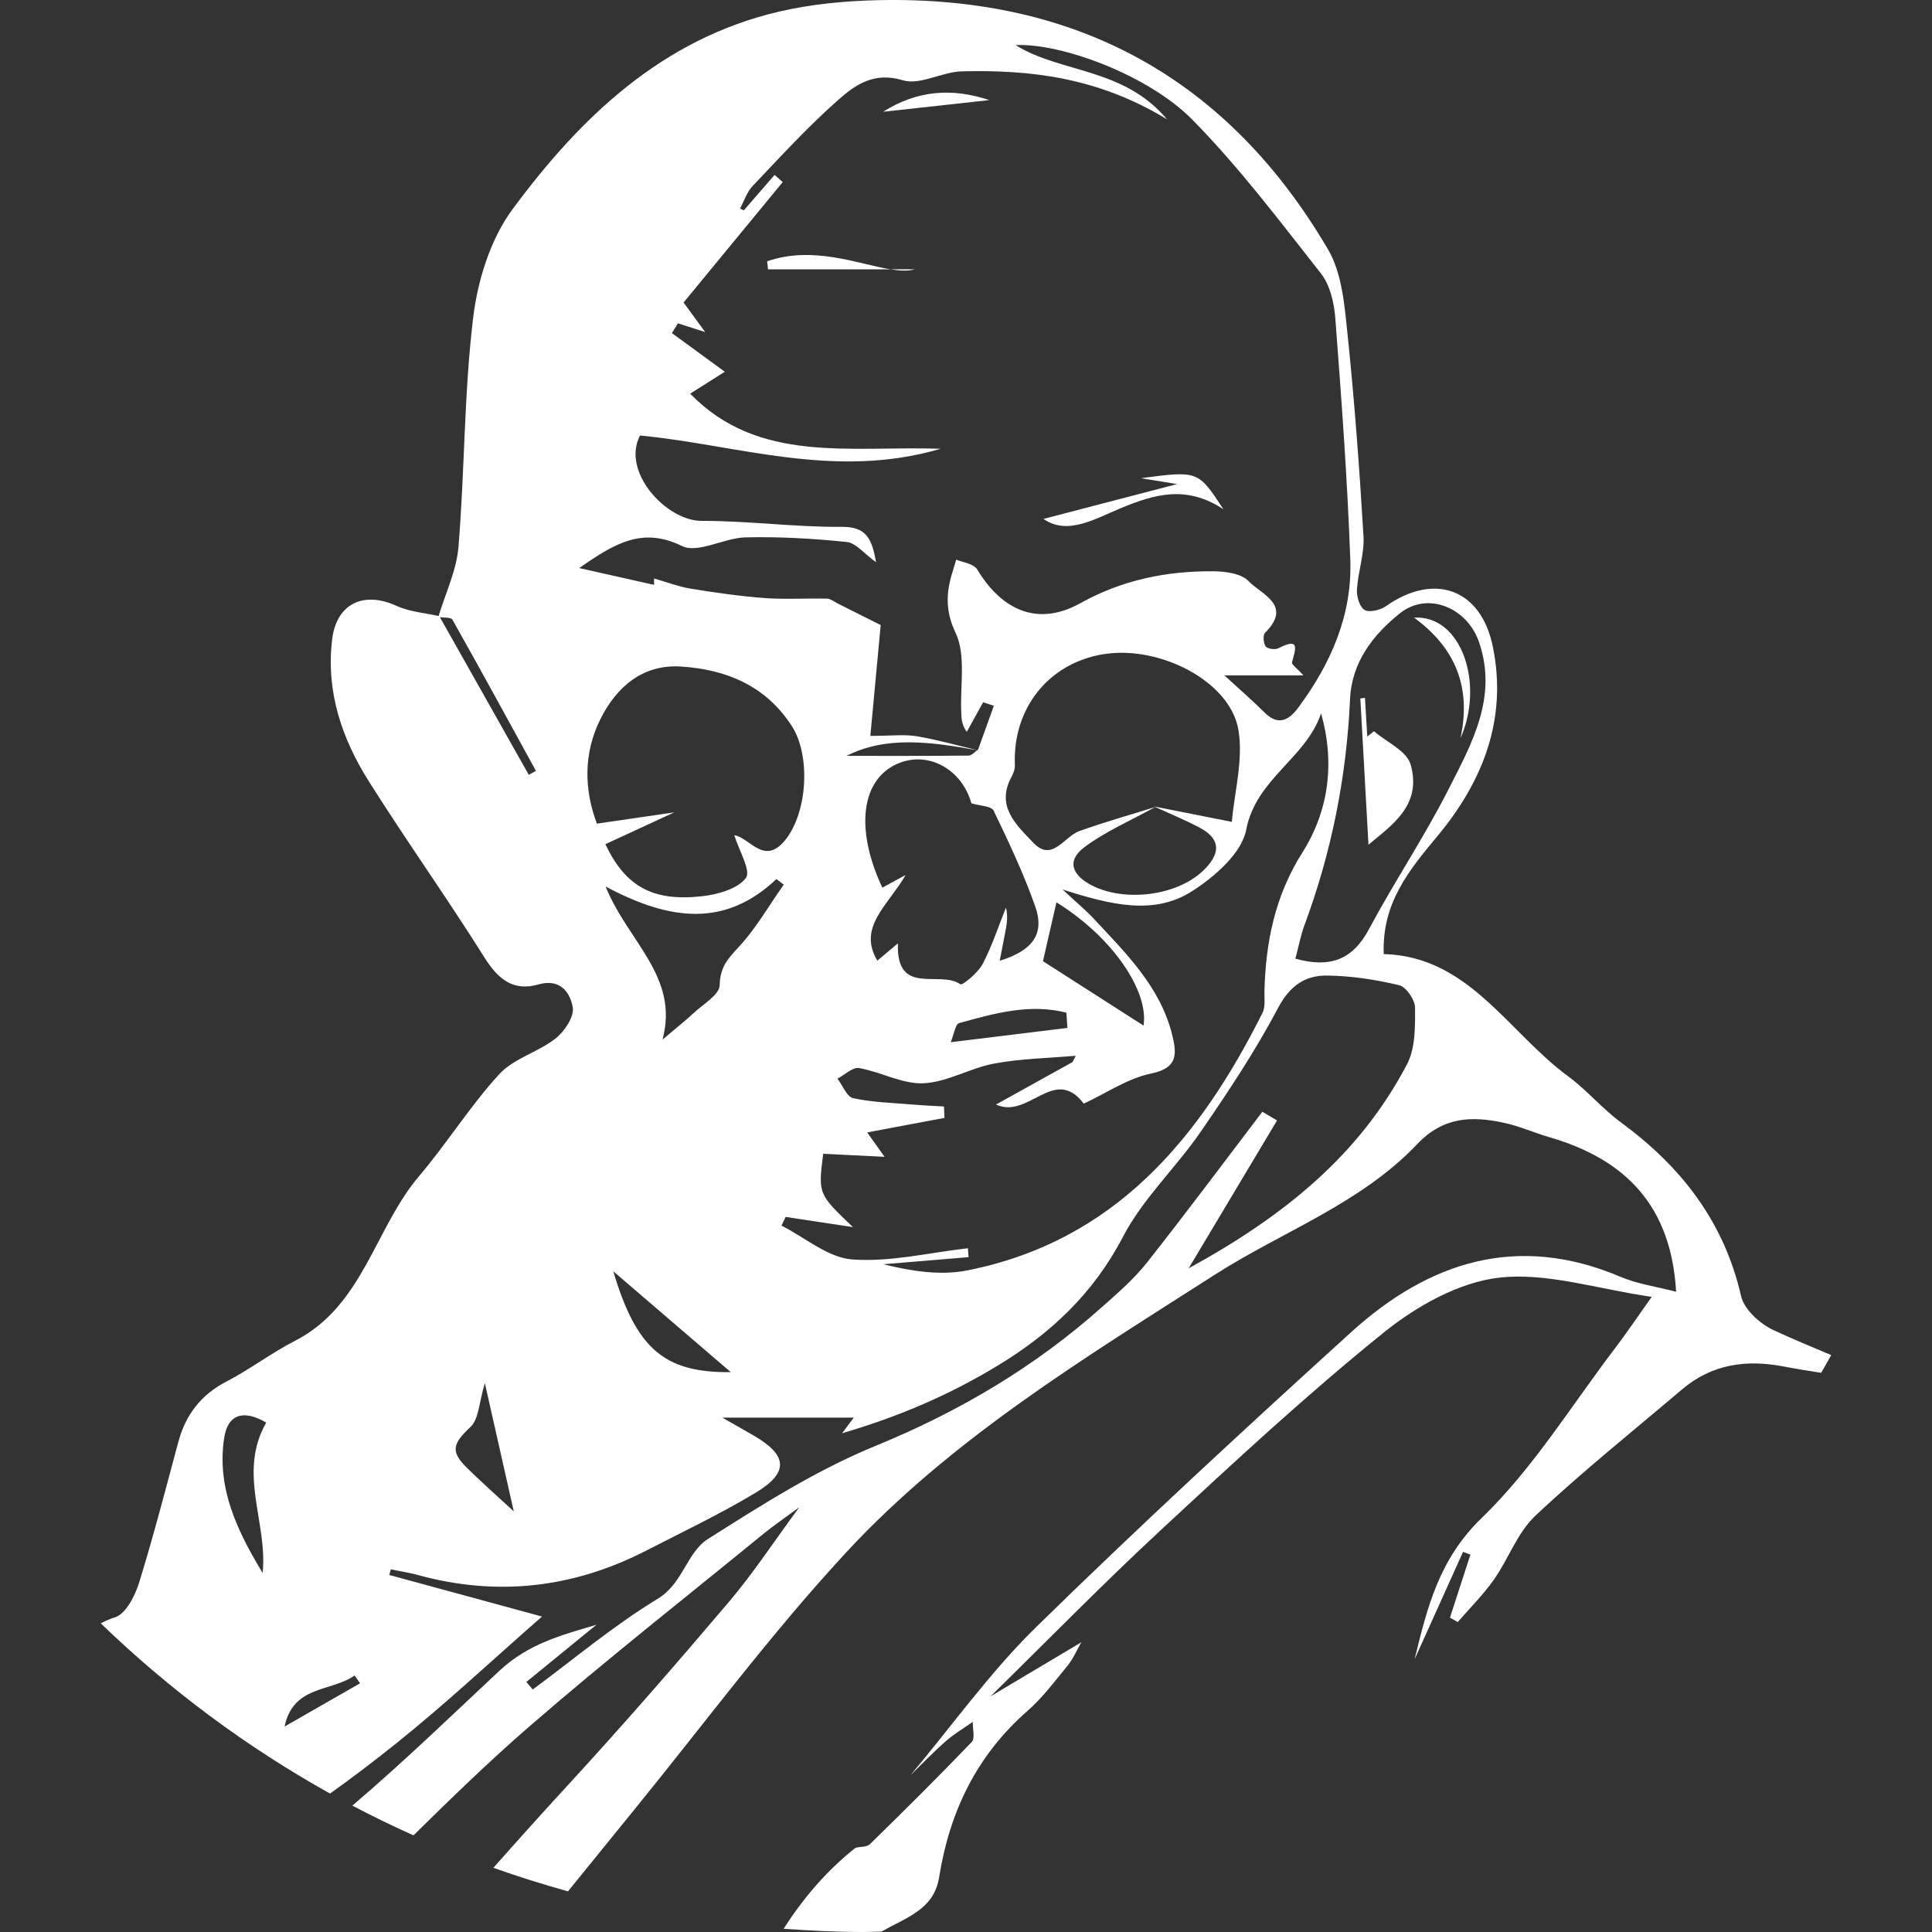 <?xml version="1.0" encoding="iso-8859-1"?>
<!-- Generator: Adobe Illustrator 19.1.0, SVG Export Plug-In . SVG Version: 6.00 Build 0)  -->
<svg xmlns="http://www.w3.org/2000/svg" xmlns:xlink="http://www.w3.org/1999/xlink" version="1.1" id="Capa_1" x="0px" y="0px" viewBox="0 0 143.438 143.438" style="enable-background:new 0 0 143.438 143.438;" xml:space="preserve" width="512px" height="512px">
<rect x="0" y="0" width="143.438" height="143.438" fill="#333333" stroke="none"/>
<g>
	<path d="M131.672,98.754c-1.001-0.467-2.179-1.529-2.406-2.519c-1.267-5.533-4.444-9.618-8.917-12.9   c-1.397-1.025-2.533-2.404-3.929-3.43c-4.473-3.286-7.378-8.907-13.685-9.071c-0.152-3.784,1.886-6.239,3.998-8.776   c3.359-4.038,5.192-8.67,4.103-14.033c-0.874-4.301-4.328-5.549-7.933-3.026c-0.42,0.294-1.223,0.496-1.59,0.287   c-0.37-0.211-0.601-0.998-0.57-1.514c0.08-1.33,0.565-2.663,0.487-3.971c-0.301-5.045-0.673-10.09-1.198-15.117   c-0.218-2.09-0.409-4.414-1.428-6.154C91.169,5.843,79.952-0.3,65.262,0.011c-2.5,0.053-5.049,0.292-7.476,0.864   c-8.652,2.036-14.695,7.843-19.739,14.668c-1.637,2.215-2.584,5.269-2.919,8.05c-0.679,5.627-0.624,11.338-1.088,16.997   c-0.143,1.743-0.954,3.431-1.476,5.143c-1.051-0.232-2.17-0.315-3.126-0.752c-2.453-1.121-4.454-0.162-4.777,2.482   c-0.472,3.863,0.713,7.359,2.723,10.547c2.776,4.403,5.804,8.648,8.57,13.057c1.014,1.616,2.13,2.564,4.027,2.02   c1.622-0.465,2.361,0.618,2.543,1.712c0.116,0.698-0.625,1.792-1.291,2.312c-1.295,1.01-3.098,1.473-4.169,2.642   c-2.159,2.356-3.87,5.116-5.943,7.558c-3.314,3.903-4.159,9.645-9.229,12.242c-1.749,0.896-3.333,2.11-5.078,3.016   c-1.892,0.983-3.026,2.457-3.571,4.473c-0.947,3.502-1.847,7.018-2.923,10.48c-0.302,0.971-0.985,2.304-1.78,2.552   c-0.391,0.122-0.735,0.277-1.059,0.448c5.085,4.912,10.8,9.17,17.022,12.637c1.661-1.184,3.291-2.427,4.896-3.711   c3.719-2.975,7.2-6.247,10.842-9.431c-3.664-0.997-7.503-2.041-11.342-3.086c0.038-0.139,0.076-0.278,0.114-0.418   c0.67,0.138,1.351,0.239,2.009,0.42c5.885,1.616,11.529,0.973,16.94-1.804c2.734-1.404,5.52-2.728,8.149-4.311   c2.486-1.497,2.36-2.784-0.164-4.244c-0.675-0.39-1.353-0.774-2.317-1.325c3.5,0,6.715,0,9.755,0   c0.072-0.096-0.198,0.265-0.863,1.16c4.395-1.295,7.991-2.883,11.43-4.949c4.005-2.406,7.211-5.394,9.426-9.647   c1.471-2.824,3.928-5.116,5.757-7.775c2.052-2.981,4.067-6.015,5.754-9.207c0.873-1.652,2.017-2.423,3.638-2.403   c1.793,0.022,3.61,0.301,5.356,0.718c0.518,0.124,1.172,1.091,1.175,1.676c0.008,1.402,0.027,2.993-0.591,4.178   c-3.51,6.721-9.111,11.277-16.218,15.164c2.414-4.04,4.488-7.509,6.562-10.979c-0.364-0.215-0.727-0.429-1.091-0.644   c-2.851,3.743-5.66,7.52-8.578,11.211c-0.958,1.212-2.159,2.246-3.32,3.281c-4.988,4.448-10.607,7.77-16.829,10.317   c-4.365,1.787-8.436,4.375-12.442,6.915c-1.562,0.99-1.829,3.285-3.721,4.434c-3.256,1.976-6.202,4.462-9.278,6.734   c-0.158-0.187-0.315-0.374-0.473-0.561c1.733-1.414,3.466-2.828,5.199-4.243c-2.578,0.766-5.038,1.39-7.221,3.433   c-3.601,3.371-7.145,6.796-10.898,9.993c1.486,0.783,3,1.516,4.538,2.209c2.771-2.726,5.555-5.439,8.484-7.983   c5.708-4.958,11.661-9.634,17.519-14.42c0.752-0.614,1.559-1.16,2.639-1.958c-1.919,2.602-3.447,4.938-5.239,7.048   c-3.887,4.578-7.829,9.115-11.894,13.535c-1.881,2.045-3.739,4.107-5.575,6.185c1.815,0.65,3.665,1.227,5.537,1.749   c1.667-2.054,3.333-4.11,5.003-6.163c5.182-6.37,10.089-12.998,15.66-19.01c7.842-8.465,17.73-14.442,27.359-20.608   c5.02-3.215,10.824-5.266,15.021-9.691c1.95-2.057,4.072-2.098,6.449-1.588c1.151,0.247,2.247,0.743,3.383,1.073   c5.603,1.628,9.032,5.06,9.396,11.471c-1.49-0.39-2.885-0.581-4.135-1.112c-7.641-3.247-14.222-1.128-20.004,4.124   c-7.903,7.179-15.756,14.424-23.383,21.893c-3.415,3.344-6.228,7.302-9.315,10.981c0.872-0.847,1.714-1.728,2.628-2.528   c0.611-0.535,1.323-0.954,1.99-1.426c-0.014,0.508,0.185,1.22-0.075,1.492c-2.47,2.579-5.008,5.094-7.562,7.59   c-0.225,0.22-0.702,0.182-1.062,0.263c-2.196,1.74-3.912,3.788-5.345,6.016c1.974,0.143,3.96,0.241,5.97,0.241   c0.438,0,0.87-0.026,1.306-0.033c0.338-0.189,0.676-0.375,1.021-0.549c1.75-0.88,2.956-1.654,3.25-3.487   c0.781-4.878,2.791-9.047,6.559-12.345c1.118-0.978,2.029-2.202,2.977-3.361c0.405-0.495,0.662-1.111,1.024-1.737   c-2.366,1.409-4.554,2.712-6.742,4.015c4.224-4.14,8.36-8.375,12.695-12.395c5.392-4.999,10.791-10.015,16.509-14.624   c2.423-1.953,5.572-3.726,8.564-4.066c3.528-0.402,7.242,0.836,11.317,1.427c-1.132,1.593-1.868,2.696-2.67,3.748   c-3.261,4.275-6.121,8.971-9.947,12.664c-3.172,3.062-4.048,6.652-4.986,10.499c1.199-2.66,2.399-5.32,3.598-7.98   c0.182,0.068,0.365,0.136,0.547,0.205c-0.506,1.56-1.013,3.12-1.519,4.68c0.193,0.109,0.386,0.218,0.578,0.328   c0.9-1.043,1.89-2.022,2.679-3.143c1.089-1.546,1.748-3.495,3.082-4.749c3.487-3.278,7.236-6.278,10.889-9.378   c2.219-1.883,4.757-2.241,7.561-1.703c0.919,0.176,1.843,0.326,2.769,0.467c0.248-0.439,0.508-0.871,0.748-1.315   C134.517,99.996,133.078,99.41,131.672,98.754z M39.259,57.526c-2.198-3.901-4.396-7.802-6.598-11.7   c0.358,0.033,0.829,0.003,0.929,0.181c2.099,3.723,4.143,7.476,6.199,11.224C39.613,57.329,39.436,57.428,39.259,57.526z    M19.5,116.784c-1.831-3.038-3.424-6.238-2.863-9.991c0.289-1.935,1.578-2.089,3.127-1.173   C17.629,109.36,19.882,113.007,19.5,116.784z M21.13,128.183c0.642-3.082,3.444-2.562,5.196-3.786   c0.136,0.192,0.273,0.384,0.409,0.576C24.866,126.043,22.998,127.113,21.13,128.183z M34.622,108.929   c-1.22-1.207-0.963-1.783,0.312-2.991c0.621-0.588,0.63-1.822,1.063-3.251c0.802,3.558,1.505,6.673,2.147,9.519   C37.229,111.359,35.888,110.182,34.622,108.929z M50.64,40.541c1.178,0.574,3.113-0.607,4.712-0.645   c2.504-0.059,5.025,0.085,7.517,0.344c0.679,0.071,1.283,0.862,2.172,1.504c-0.309-1.76-0.719-2.645-2.56-2.63   c-3.466,0.028-6.934-0.449-10.401-0.444c-2.595,0.003-5.969-3.629-4.564-6.337c7.191,0.683,14.42,3.307,22.319,0.986   c-6.743-0.234-13.507,1.141-18.595-4.091c0.846-0.535,1.704-1.079,2.571-1.628c-1.521-1.112-2.724-1.99-3.926-2.869   c0.149-0.242,0.298-0.484,0.447-0.726c0.586,0.188,1.171,0.376,2.024,0.65c-0.638-0.873-1.129-1.545-1.604-2.196   c2.481-3.013,4.92-5.976,7.359-8.939c-0.2-0.178-0.401-0.357-0.601-0.535c-0.763,0.879-1.525,1.757-2.288,2.636   c-0.092-0.047-0.184-0.094-0.276-0.141c0.304-0.562,0.505-1.223,0.931-1.67c2.065-2.17,4.092-4.393,6.332-6.372   c1.274-1.126,2.663-2.132,4.82-1.478c1.271,0.385,2.9-0.623,4.377-0.662c5.145-0.135,10.164,0.47,15.243,3.565   c-3.255-3.867-7.856-3.411-11.248-5.513c3.344-0.167,9.839,2.197,13.133,5.546c3.469,3.526,6.478,7.516,9.544,11.418   c0.678,0.863,0.975,2.186,1.062,3.327c0.452,5.974,0.899,11.953,1.111,17.938c0.145,4.087-1.447,7.708-3.867,10.962   c-0.705,0.948-1.493,1.369-2.514,0.345c-0.8-0.802-1.662-1.543-2.967-2.745c2.219,0,3.847,0,5.869,0   c-0.509-0.557-0.887-0.81-0.85-0.958c0.231-0.933,0.671-1.92-1.005-1.055c-0.246,0.127-0.812,0.051-0.95-0.137   c-0.173-0.236-0.216-0.844-0.042-1.016c2.079-2.061-0.306-2.856-1.228-3.83c-0.545-0.575-1.74-0.726-2.645-0.732   c-3.459-0.024-6.749,0.647-9.84,2.369c-3.042,1.695-5.739,0.668-7.651-2.49c-0.278-0.459-1.151-0.557-1.569-0.742   c-0.346,1.268-1.199,3.03-0.056,5.409c0.797,1.66,0.338,3.926,0.431,5.922c0.02,0.436,0.003,0.874,0.408,1.457   c0.407-0.734,0.813-1.468,1.22-2.201c0.264,0.087,0.528,0.174,0.793,0.262c-0.39,1.086-0.781,2.171-1.171,3.257   c-0.018,0.012-0.036,0.028-0.054,0.041c-1.493-0.357-2.979-0.779-4.494-1.034c-0.917-0.154-1.881-0.028-3.451-0.028   c0.267-2.854,0.529-5.658,0.769-8.229c-1.217-0.61-2.202-1.105-3.188-1.597c-0.264-0.132-0.53-0.357-0.799-0.363   c-1.543-0.036-3.094,0.07-4.63-0.044c-1.834-0.136-3.663-0.4-5.48-0.696c-0.909-0.148-1.786-0.489-2.729-0.757   c0-0.009,0,0.306,0,0.474c-1.727-0.388-3.4-0.764-5.556-1.248C45.723,40.273,47.735,39.124,50.64,40.541z M89.087,61.46   c1.722,0.922,1.403,2.083,0.213,3.206c-1.969,1.858-5.786,2.306-8.201,1.088c-1.486-0.75-1.96-1.835-0.582-2.862   c1.6-1.191,3.486-1.999,5.247-2.973c-1.884,0.585-3.781,1.119-5.631,1.782c-1.133,0.406-2.015,2.339-3.412,0.869   c-1.228-1.292-2.827-2.692-1.618-4.899c0.142-0.26,0.258-0.583,0.245-0.871c-0.177-4.186,2.478-7.544,6.528-8.223   c4.191-0.703,9.46,1.991,10.069,5.617c0.372,2.213-0.296,4.601-0.49,6.824c-2.286-0.453-4.03-0.799-5.774-1.145   C86.821,60.398,87.985,60.871,89.087,61.46z M65.508,65.902c-2.083-4.432-1.554-8.169,1.285-9.266   c2.237-0.865,4.652,0.548,5.323,3.003c0.625,0.191,1.486,0.2,1.653,0.545c1.127,2.332,2.238,4.689,3.096,7.129   c0.708,2.013-0.186,3.264-2.642,4.017c0.145-0.753,0.267-1.394,0.393-2.034c0.119-0.607,0.243-1.214,0.071-1.917   c-0.566,1.407-1.035,2.866-1.738,4.201c-0.341,0.646-1.502,1.598-1.645,1.497c-1.53-1.083-4.781,0.937-4.64-3.036   c-0.729,0.61-1.113,0.933-1.529,1.281c-1.466-2.488,0.741-4.028,2.1-6.357C66.247,65.5,65.879,65.7,65.508,65.902z M62.853,56.118   c2.976-1.518,6.333-1.024,9.701-0.42c-0.216,0.161-0.432,0.397-0.65,0.4C68.818,56.128,65.731,56.118,62.853,56.118z M71.2,75.963   c2.625-0.735,5.276-1.472,7.971-0.778c0.026,0.377,0.052,0.753,0.078,1.13c-2.768,0.34-5.537,0.68-8.665,1.063   C70.842,76.753,70.932,76.038,71.2,75.963z M77.433,71.362c0.276-1.206,0.636-2.778,1.001-4.37   c4.187,2.594,6.868,6.602,6.466,9.151C82.489,74.6,79.95,72.974,77.433,71.362z M44.315,61.151c-0.955-2.539-1.003-5.226,0.26-7.76   c1.18-2.369,3.123-4.086,5.978-3.905c3.349,0.212,6.276,1.409,8.219,4.394c1.445,2.219,1.182,6.494-0.511,8.533   c-1.544,1.86-2.595-0.227-3.744-0.403c0.341,1.123,1.26,2.65,0.861,3.174c-0.628,0.824-2.115,1.233-3.287,1.36   c-3.621,0.393-5.648-0.713-7.148-3.868c1.592-0.735,3.181-1.469,5.115-2.363C48.055,60.605,46.347,60.854,44.315,61.151z    M45.531,94.384c2.991,2.567,5.899,5.063,8.725,7.489C49.348,101.925,47.25,100.167,45.531,94.384z M53.43,73.154   c-0.016,0.706-1.235,1.401-1.942,2.068c-0.527,0.498-1.103,0.945-2.3,1.96c1.254-4.69-2.568-7.249-4.227-11.367   c4.829,2.587,8.909,3.019,12.683-0.55c0.182,0.137,0.363,0.275,0.544,0.412c-1.113,1.578-2.08,3.292-3.391,4.684   C53.98,71.227,53.459,71.858,53.43,73.154z M93.876,73.574c-0.015,0.544,0.085,1.168-0.141,1.618   c-4.693,9.372-11.003,16.966-21.932,19.129c-1.999,0.395-4.143,0.056-6.225-0.46c2.11-0.175,4.22-0.351,6.33-0.526   c-0.016-0.221-0.032-0.441-0.047-0.662c-2.866,0.325-5.76,1.04-8.587,0.833c-1.802-0.132-3.504-1.628-5.252-2.513   c0.101-0.215,0.201-0.43,0.302-0.645c1.49,0.225,2.981,0.451,5.003,0.757c-2.585-2.461-2.585-2.461-2.211-5.443   c1.401,0.069,2.809,0.138,4.558,0.224c-0.533-0.747-0.899-1.261-1.292-1.811c1.965-0.369,3.852-0.724,5.74-1.079   c-0.013-0.282-0.025-0.565-0.038-0.847c-0.761-0.046-1.523-0.076-2.282-0.141c-1.491-0.127-3.005-0.162-4.458-0.474   c-0.472-0.101-0.784-0.948-1.169-1.454c0.54-0.28,1.134-0.867,1.61-0.783c1.616,0.283,3.209,1.2,4.776,1.129   c1.765-0.08,3.463-1.133,5.245-1.463c1.988-0.369,4.039-0.401,6.062-0.58c-0.081,0.157-0.161,0.314-0.242,0.471   c-1.84,1.02-3.679,2.041-5.682,3.151c2.437,1.116,4.323-2.95,6.519-0.068c1.67-0.777,3.273-1.884,5.029-2.243   c1.96-0.401,1.872-1.459,1.553-2.789c-0.867-3.615-3.438-6.114-5.848-8.705c-0.584-0.628-1.253-1.176-2.313-2.162   c3.592,1.146,6.783,1.939,9.617,0.129c1.678-1.072,3.686-2.821,4.02-4.558c0.731-3.812,4.436-5.294,5.56-8.647   c1.054,3.726,0.549,7.268-1.389,10.334C94.658,66.513,93.975,69.919,93.876,73.574z M96.175,71.174   c0.232-0.87,0.385-1.71,0.677-2.499c2.01-5.418,3.123-11.006,3.38-16.781c0.122-2.729,1.72-4.783,3.717-6.371   c2.043-1.625,4.965-0.417,5.846,2.117c1.431,4.113-0.53,7.568-2.258,10.971c-1.8,3.546-4.029,6.871-5.905,10.381   C100.418,71.266,98.735,71.888,96.175,71.174z" fill="#FFFFFF"/>
	<path d="M83.208,37.73c2.474-1.022,4.846-1.751,7.624,0.078c-1.88-2.867-1.881-2.867-6.13-2.305   c1.019,0.165,1.705,0.277,2.691,0.437c-3.632,0.947-6.919,1.803-9.921,2.586C79.252,39.771,81.28,38.526,83.208,37.73z" fill="#FFFFFF"/>
	<path d="M67.914,19.995c-0.496,0-1.112,0-1.799,0C66.803,20.107,67.414,20.139,67.914,19.995z" fill="#FFFFFF"/>
	<path d="M56.956,19.401c0.021,0.198,0.043,0.396,0.064,0.595c3.368,0,6.722,0,9.094,0C63.725,19.608,60.341,18.212,56.956,19.401z" fill="#FFFFFF"/>
	<path d="M65.557,8.3c2.701-0.297,5.261-0.578,7.895-0.868C70.68,6.512,68.108,6.695,65.557,8.3z" fill="#FFFFFF"/>
	<path d="M102.008,54.289c-0.166,0.131-0.333,0.263-0.499,0.394c-0.056-0.957-0.112-1.914-0.169-2.871   c-0.115,0.015-0.229,0.029-0.344,0.044c0.204,3.671,0.408,7.343,0.603,10.857c1.63-1.377,4.026-2.9,3.123-5.97   C104.429,55.745,102.946,55.097,102.008,54.289z" fill="#FFFFFF"/>
	<path d="M108.43,54.809c1.79-4.011,0.09-9.163-3.447-8.954C108.099,48.127,109.242,51.079,108.43,54.809z" fill="#FFFFFF"/>
</g>
<g>
</g>
<g>
</g>
<g>
</g>
<g>
</g>
<g>
</g>
<g>
</g>
<g>
</g>
<g>
</g>
<g>
</g>
<g>
</g>
<g>
</g>
<g>
</g>
<g>
</g>
<g>
</g>
<g>
</g>
</svg>

